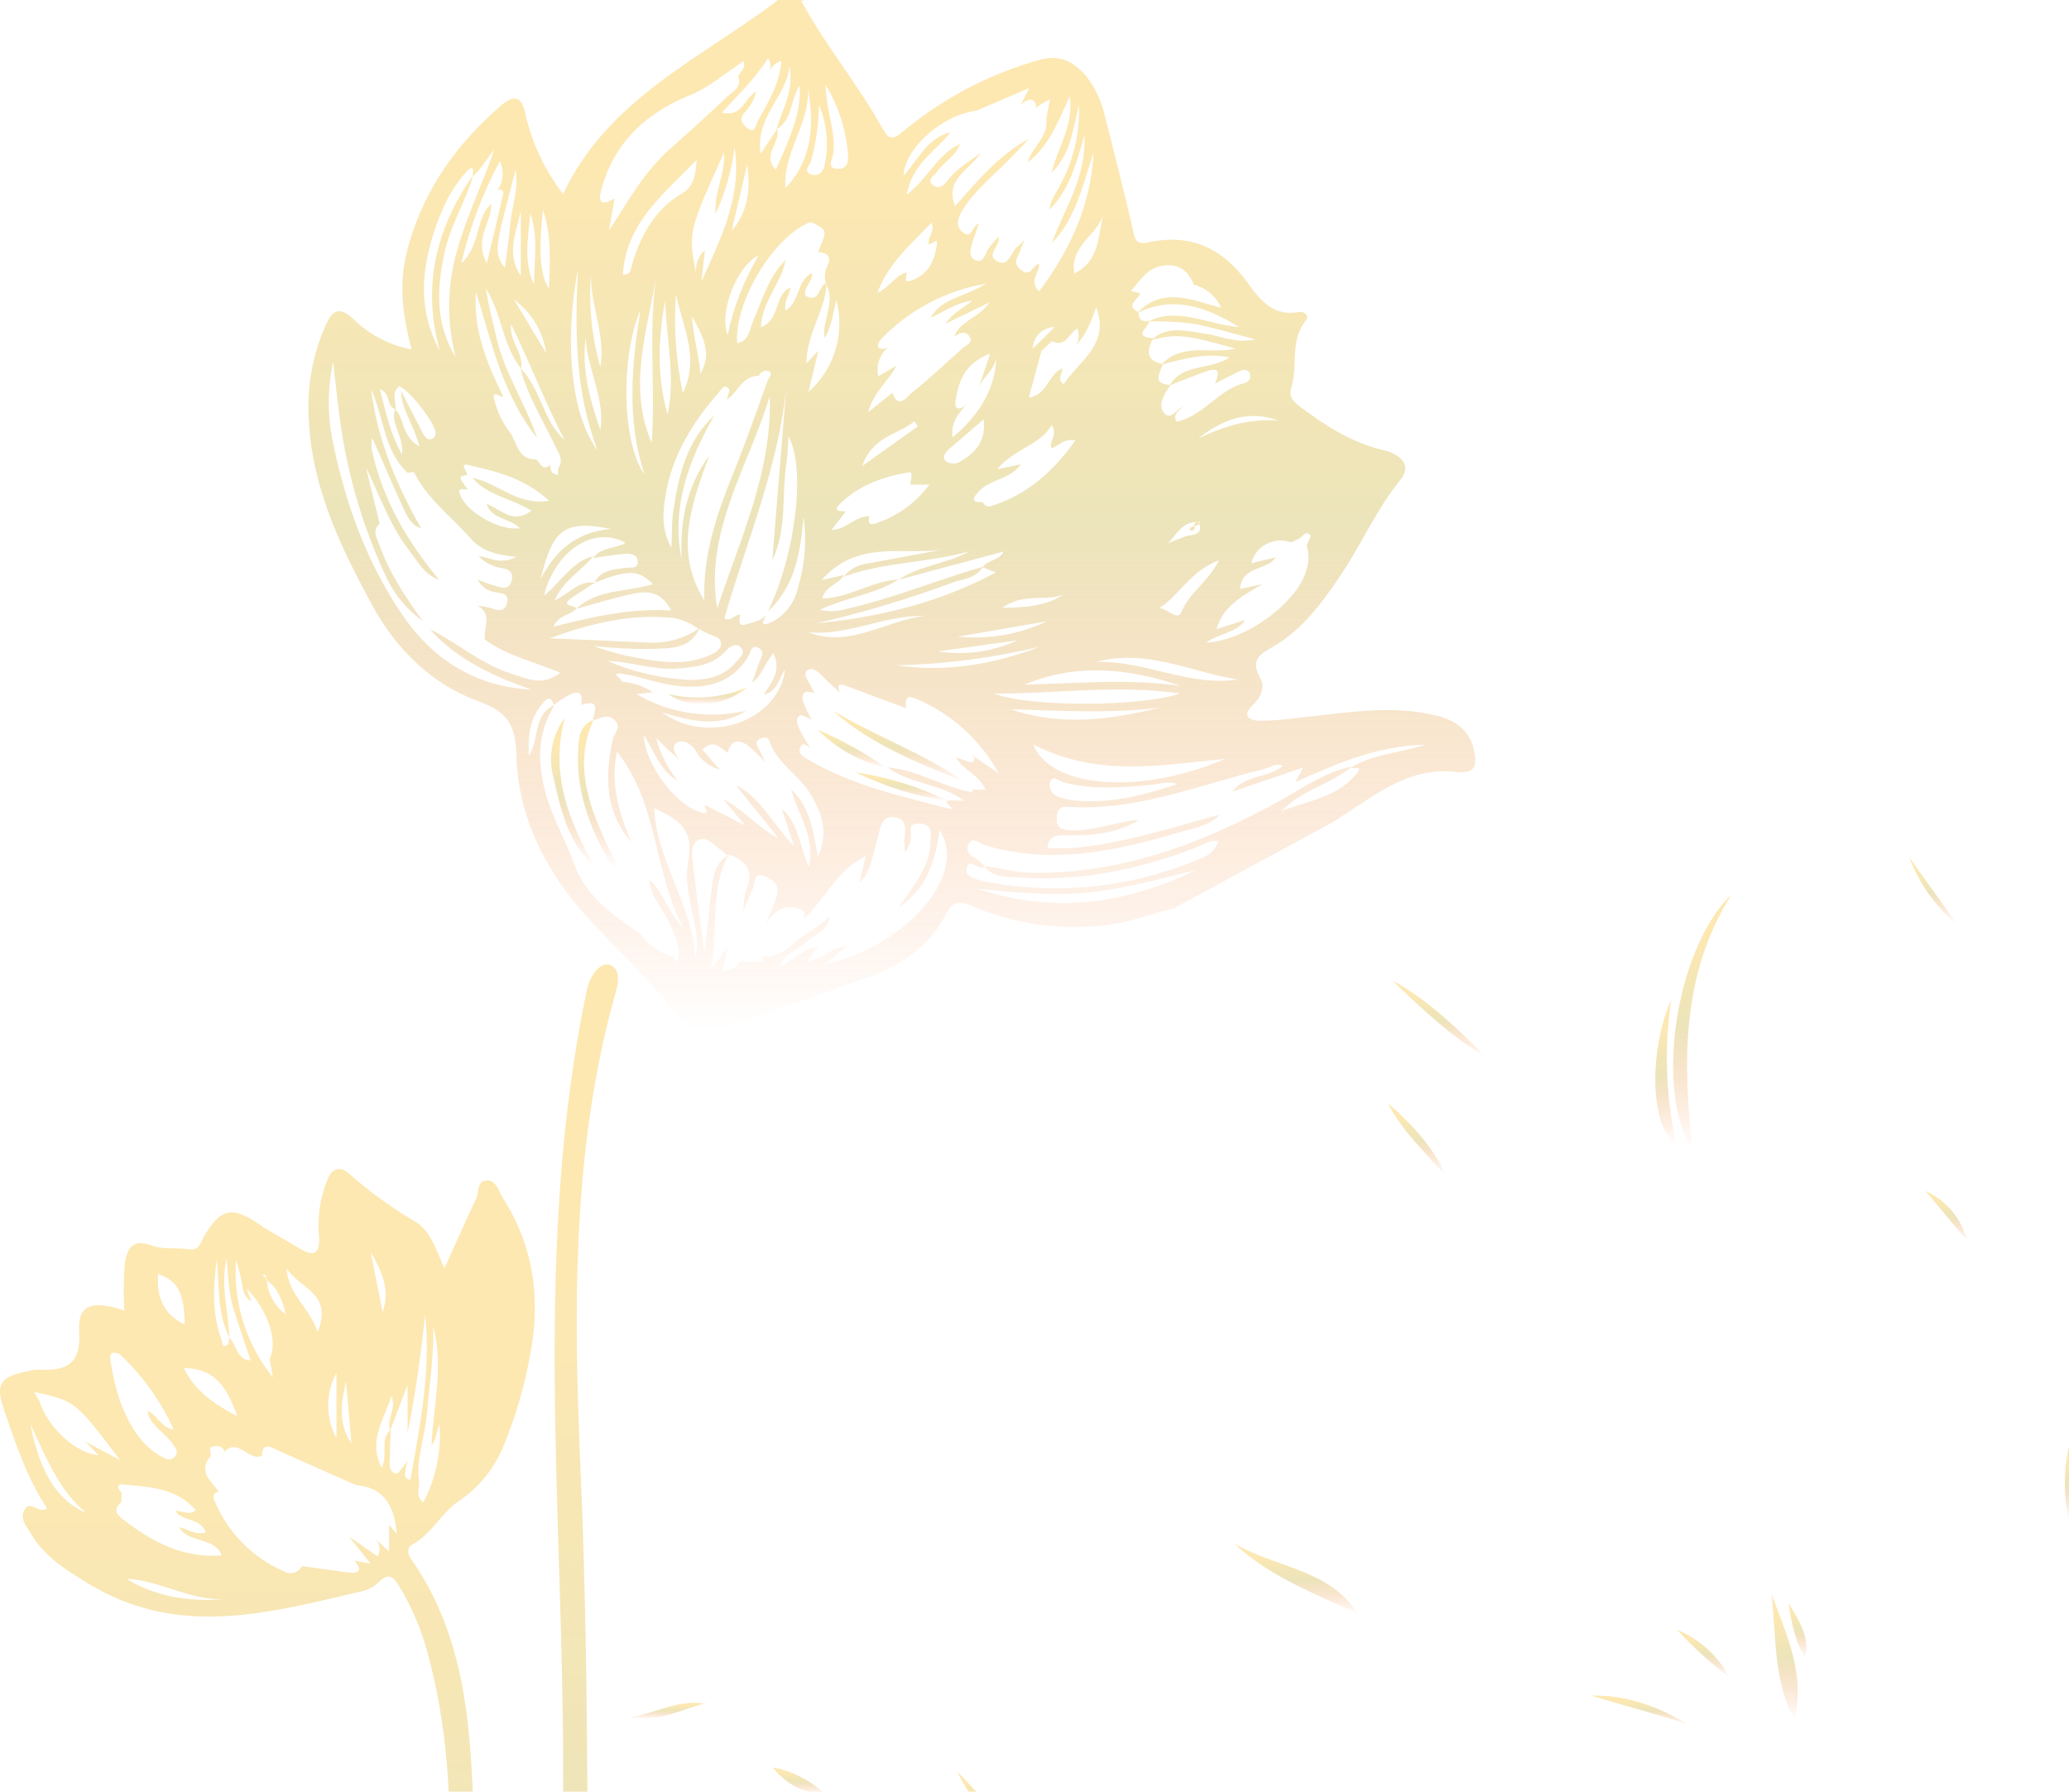 <svg width="440" height="381" viewBox="0 0 440 381" fill="none" xmlns="http://www.w3.org/2000/svg">
<g opacity="0.39">
<path d="M122.943 159.691C122.567 168.127 125.244 175.741 129.429 182.912C129.927 183.759 130.506 184.634 131.73 184.472C130.721 182.576 129.604 180.732 128.716 178.782C124.975 170.562 122.136 162.234 126.159 153.22H126.025V153.14C123.118 154.418 123.051 157.135 122.943 159.691Z" fill="url(#paint0_linear)"/>
<path d="M254.5 110.923C254.333 111.011 254.194 111.143 254.097 111.304C254 111.465 253.948 111.65 253.948 111.838H254.11C254.116 111.887 254.116 111.937 254.11 111.986C254.321 111.965 254.521 111.882 254.686 111.748C254.851 111.614 254.973 111.435 255.038 111.233C255.038 111.152 255.038 111.071 254.957 110.977C254.807 110.944 254.654 110.926 254.5 110.923Z" fill="url(#paint1_linear)"/>
<path d="M218.358 390.967C212.908 386.864 208.468 381.711 203.731 376.854V376.922L203.61 376.814C206.799 383.339 211.374 388.411 218.358 390.967Z" fill="url(#paint2_linear)"/>
<path d="M307.477 250.007L307.381 249.896L307.477 250.007Z" fill="url(#paint3_linear)"/>
<path d="M356.803 346.611C356.803 346.611 356.803 346.611 356.803 346.705C360.164 350.358 363.848 353.699 367.81 356.688C365.415 352.159 361.526 348.599 356.803 346.611Z" fill="url(#paint4_linear)"/>
<path d="M120.118 152.628C118.823 154.355 117.925 156.347 117.487 158.461C117.05 160.574 117.084 162.759 117.588 164.858C119.23 172.015 120.683 179.333 126.698 184.472C120.777 174.625 116.969 164.346 120.118 152.628Z" fill="url(#paint5_linear)"/>
<path d="M177.116 151.121C185.297 158.413 195.335 162.247 205.252 166.337C196.452 160.189 186.279 156.57 177.116 151.121Z" fill="url(#paint6_linear)"/>
<path d="M316.033 224.766C309.951 218.779 303.922 212.765 296.333 208.622V208.716C302.483 214.595 308.619 220.461 316.033 224.766Z" fill="url(#paint7_linear)"/>
<path d="M307.3 249.802H307.394C304.703 243.748 300.209 239.04 295.351 234.748V234.815H295.27C298.311 240.587 303.021 245.013 307.273 249.816L307.3 249.802Z" fill="url(#paint8_linear)"/>
<path d="M287.493 163.042L287.575 162.96L287.493 163.042Z" fill="url(#paint9_linear)"/>
<path d="M201.484 170.252C195.331 167.251 188.749 165.223 181.974 164.239C188.1 167.215 194.634 169.264 201.363 170.32C201.397 170.287 201.439 170.263 201.484 170.252Z" fill="url(#paint10_linear)"/>
<path d="M188.621 163.337L188.446 163.216C183.868 160.049 178.986 157.345 173.873 155.144C177.912 159.218 183.027 162.059 188.621 163.337Z" fill="url(#paint11_linear)"/>
<path d="M283.418 189.696L283.322 189.585L283.418 189.696Z" fill="url(#paint12_linear)"/>
<path d="M160.821 165.719C159.825 164.75 158.816 163.809 157.794 162.88C158.776 163.809 159.825 164.75 160.821 165.719Z" fill="url(#paint13_linear)"/>
<path d="M252.966 112.846H253.114C253.121 112.9 253.121 112.954 253.114 113.008C253.38 113.004 253.635 112.897 253.824 112.709C254.012 112.52 254.119 112.265 254.123 111.999H253.975C253.975 111.999 253.975 111.891 253.975 111.837C253.842 111.836 253.71 111.861 253.587 111.911C253.463 111.961 253.351 112.035 253.257 112.129C253.163 112.223 253.089 112.335 253.039 112.458C252.989 112.581 252.964 112.713 252.966 112.846Z" fill="url(#paint14_linear)"/>
<path d="M158.924 146.104C153.646 148.392 147.771 148.915 142.172 147.597C146.733 150.934 154.04 150.288 158.924 146.104Z" fill="url(#paint15_linear)"/>
<path d="M103.608 250.999C101.334 250.999 101.899 253.528 101.239 254.914C99.006 259.609 96.934 264.331 94.511 269.712C92.655 265.461 91.417 261.479 88.214 259.717C83.224 256.764 78.525 253.345 74.18 249.505C72.094 247.77 70.439 248.55 69.565 250.999C68.124 254.597 67.517 258.474 67.788 262.34C68.3 267.304 66.376 267.21 62.971 265.031C60.428 263.43 57.683 262.098 55.207 260.389C49.381 256.353 46.825 256.891 43.286 263.08C42.572 264.318 42.357 265.959 40.191 265.636C37.5 265.246 34.62 265.744 32.225 264.829C28 263.187 26.951 265.784 26.547 268.676C26.281 271.997 26.245 275.333 26.439 278.659C19.523 276.385 16.482 277.421 16.832 283.072C17.289 290.538 13.723 291.493 7.991 291.224C7.157 291.27 6.33 291.415 5.529 291.655C0.026 292.771 -0.997 294.345 0.833 299.727C3.336 306.965 5.704 314.283 10.01 320.727C8.274 322.005 6.538 318.938 5.3 320.889C4.062 322.84 5.596 324.441 6.484 325.974C9.364 330.952 14.06 333.858 18.823 336.737C38.025 348.522 57.656 342.858 77.248 338.284C78.524 337.928 79.69 337.258 80.639 336.333C82.563 334.45 83.626 335.149 84.823 337.154C87.345 341.317 89.304 345.796 90.65 350.473C95.198 366.469 96.14 382.882 95.359 399.349C94.337 421.062 92.87 442.749 91.592 464.449C90.327 485.813 90.825 507.137 90.811 528.487C90.811 550.43 90.811 572.359 90.932 594.287C90.932 595.714 90.932 597.14 90.932 598.566C90.932 601.929 90.313 603.463 88.443 604.108H97.458C96.503 603.651 96.113 602.763 96.113 600.88C96.203 568.69 96.203 536.505 96.113 504.325V503.814C96.584 486.324 96.22 468.687 97.458 451.198C99.06 429.78 101.495 408.376 100.755 386.877C100.123 367.599 99.14 348.186 87.407 331.477C86.64 330.387 86.519 329.042 87.73 328.382C91.861 326.163 93.825 321.656 97.579 319.194C102.052 316.151 105.473 311.799 107.375 306.736C109.889 300.51 111.729 294.034 112.865 287.417C115.005 275.766 113.363 264.694 106.85 254.591C105.989 253.192 105.518 250.985 103.608 250.999ZM81.379 279.022L78.836 266.295C81.177 270.21 83.034 274.233 81.379 279.022ZM73.575 293.686L74.745 306.911C71.812 302.7 72.579 298.22 73.575 293.686ZM71.556 291.937V305.808C70.398 303.679 69.792 301.295 69.792 298.872C69.792 296.45 70.398 294.066 71.556 291.937ZM67.519 283.179C65.743 277.798 61.384 275.551 60.926 269.659C63.833 274.219 70.816 274.771 67.56 283.233L67.519 283.179ZM56.513 271.757L56.755 271.986V272.228C59.042 273.829 59.944 276.264 60.792 279.493C59.628 278.651 58.664 277.564 57.967 276.308C57.269 275.053 56.856 273.66 56.755 272.228C56.696 272.195 56.641 272.155 56.593 272.107C56.499 272.04 56.486 271.905 56.486 271.757L55.813 271.112C56.701 270.91 56.513 271.407 56.513 271.757ZM50.148 267.869C50.666 269.382 51.079 270.928 51.386 272.497C51.628 274.179 51.817 275.78 53.458 276.722C53.189 275.982 52.933 275.255 52.449 273.95C57.132 278.807 59.177 285.439 57.32 288.991C57.562 290.336 57.791 291.574 58.033 292.866C52.35 285.846 49.541 276.932 50.175 267.923L50.148 267.869ZM46.111 267.681C46.663 273.331 46.111 279.157 48.803 284.457C48.56 278.847 46.865 273.318 48.184 267.6C48.56 271.192 48.56 274.852 49.677 278.363C50.794 281.874 52.072 285.56 53.297 289.274C50.229 289.112 50.39 285.964 48.803 284.498V284.565L48.695 284.403C48.695 284.888 48.695 285.601 48.48 285.843C47.134 286.946 47.228 285.278 47.134 284.901C45.048 279.345 45.318 273.573 46.138 267.721L46.111 267.681ZM50.444 301.126C45.344 298.435 41.348 295.677 39.114 290.901C45.748 290.915 48.345 295.153 50.471 301.18L50.444 301.126ZM33.638 270.896C37.796 272.322 39.209 274.932 39.276 281.659C34.526 279.318 33.275 275.538 33.638 270.896ZM25.403 287.901C30.309 292.442 34.237 297.935 36.948 304.045C33.961 303.305 33.355 300.722 31.337 300.009C31.97 303.238 35.064 304.583 36.719 307.018C37.311 307.866 38.065 308.767 37.231 309.709C36.396 310.651 35.535 310.355 34.539 309.817C30.005 307.409 27.677 303.225 25.861 298.798C24.843 295.993 24.095 293.096 23.627 290.148C23.398 288.91 22.873 286.933 25.403 287.901ZM6.565 303.063C10.05 310.476 12.674 316.987 18.285 321.656C12.324 319.194 8.557 313.261 6.498 303.104L6.565 303.063ZM8.53 298.166L7.265 295.973C16.051 297.924 16.051 297.924 25.524 310.449L18.177 306.548L20.976 309.427C16.307 309.131 10.373 303.749 8.462 298.207L8.53 298.166ZM25.82 319.369C25.82 318.682 25.82 318.023 25.82 317.283C24.946 316.624 24.919 315.508 25.941 315.615C31.472 316.221 37.298 316.153 41.644 321.131C40.002 322.369 38.63 321.131 37.325 321.279C38.751 323.633 42.532 322.624 43.784 325.84C41.51 326.499 39.881 325.073 38.092 324.71C40.016 328.288 45.546 326.607 47.161 330.723C38.966 331.382 32.454 327.925 26.305 323.176C24.434 321.79 24.219 320.916 25.753 319.409L25.82 319.369ZM26.91 335.701C34.015 336.024 40.366 340.315 47.592 340.033C39.72 340.692 32.575 339.266 26.91 335.701ZM82.738 324.225V329.889C81.554 328.813 80.773 328.113 80.047 327.4C80.422 327.906 80.647 328.508 80.697 329.136C80.747 329.764 80.62 330.393 80.329 330.952L74.22 326.728L78.795 332.459L75.351 331.853C77.113 333.871 76.494 334.678 74.005 334.356C70.735 333.939 67.479 333.441 64.209 333.01V333.131H64.129C63.952 333.449 63.712 333.728 63.425 333.951C63.137 334.174 62.807 334.337 62.455 334.428C62.103 334.52 61.736 334.54 61.376 334.486C61.016 334.431 60.671 334.305 60.361 334.113C53.636 331.186 48.324 325.744 45.56 318.952C45.237 318.198 45.344 317.297 46.542 317.189C44.873 314.902 41.98 312.884 44.833 309.588C44.833 308.848 44.174 307.772 45.371 307.543C46.259 307.382 47.403 307.422 47.739 308.714C50.727 305.646 52.812 310.718 55.584 309.588L55.705 309.494C55.705 308.054 56.257 307.14 57.804 307.812C63.806 310.503 69.78 313.194 75.754 315.803C81.056 316.194 83.895 319.544 84.366 326.122L82.738 324.225ZM87.272 314.714C85.537 314.135 86.223 313.261 86.25 312.642C86.332 311.978 86.467 311.321 86.653 310.678C85.833 311.606 84.823 313.368 84.245 313.368C82.496 312.978 82.899 311.068 82.899 309.709C82.899 307.772 83.034 305.835 83.128 303.884L82.993 304.059C80.773 306.131 82.522 309.104 81.19 312.131C78.203 306.292 81.621 302.041 83.249 296.834C84.42 299.807 81.998 301.866 82.993 304.113L86.68 294.466V304.651C88.376 296.336 89.533 287.942 90.407 279.506C91.672 291.278 89.385 302.875 87.272 314.7V314.714ZM89.963 319.449C88.376 318.104 89.143 316.638 89.143 315.333C88.376 310.261 90.394 305.512 90.798 300.534C91.296 294.399 92.318 288.291 92.143 282.089C94.404 290.565 92.143 298.96 91.767 307.382C92.843 306.036 92.83 304.314 93.448 302.781C93.911 308.544 92.726 314.32 90.031 319.436L89.963 319.449Z" fill="url(#paint16_linear)"/>
<path d="M313.516 159.731C312.628 155.104 309.264 153.005 305.147 152.09C295.62 149.803 286.134 151.633 276.648 152.561C273.831 152.974 270.99 153.207 268.144 153.26C266.004 153.26 263.703 152.453 266.583 149.749C268.211 148.229 269.045 145.955 268.05 144.247C265.506 139.888 268.574 138.865 271.373 137.13C277.051 133.619 280.981 128.372 284.694 122.937C289.323 116.21 292.512 108.542 297.773 102.097C300.599 98.64 297.289 96.433 294.194 95.707C287.466 94.133 281.936 90.554 276.527 86.518C274.818 85.173 273.997 84.379 274.683 82.133C276.029 77.585 274.266 72.352 277.724 68.128C278.559 67.105 277.294 66.137 276.244 66.338C270.862 67.388 267.996 63.836 265.48 60.338C260.097 52.764 253.221 49.575 244.206 51.526C241.394 52.132 241.354 50.733 240.883 48.715C239.012 40.562 236.953 32.449 234.881 24.337C234.196 21.403 232.888 18.65 231.046 16.265C228.355 12.996 225.193 11.503 220.86 12.781C210.345 15.758 200.565 20.894 192.146 27.862C189.872 29.772 189.119 29.893 187.585 27.149C182.391 17.812 175.474 9.659 170.388 0.135H170.926L170.886 0H165.235C165.241 0.027 165.241 0.054 165.235 0.081H165.383L165.033 0.336C148.725 12.579 129.173 21.162 119.754 41.248C115.831 36.175 113.075 30.3 111.681 24.041C110.981 20.584 109.42 20.005 106.568 22.427C96.638 30.983 89.493 41.261 86.384 54.136C84.77 60.863 85.738 67.522 87.528 74.316C82.815 73.401 78.477 71.118 75.055 67.751C72.121 65.06 70.614 66.002 69.242 69.204C67.051 74.109 65.822 79.388 65.622 84.756C65.124 101.035 71.704 115.093 79.253 128.869C84.366 138.193 91.901 145.484 101.562 149.049C108.156 151.498 109.636 154.054 109.838 160.915C110.295 174.759 116.821 186.598 126.348 196.647C131.73 202.365 137.543 207.746 142.427 213.975C146.693 219.424 149.276 220.043 156.085 217.756C165.288 214.661 174.452 211.433 183.602 208.177C191.07 205.486 197.609 201.571 201.296 194.185C202.561 191.656 203.987 191.495 206.409 192.544C215.552 196.5 225.589 197.931 235.473 196.688C240.304 196.082 244.892 194.347 249.588 193.163L283.322 174.893C291.974 169.512 299.159 163.001 309.466 164.131C313.584 164.588 314.176 163.041 313.516 159.731ZM274.495 115.335C275.087 115.066 275.679 114.784 276.271 114.528C276.863 114.273 277.617 112.699 278.612 113.802C278.868 114.084 278.155 115.255 277.872 116.022C278.404 117.634 278.404 119.374 277.872 120.986C276.217 127.901 265.076 136.228 256.518 136.646C259.276 134.587 262.923 134.681 264.78 131.829L258.711 133.767C260.205 128.52 264.578 126.636 268.426 124.215C266.987 124.511 265.547 124.833 263.717 125.237C264.08 120.192 269.543 121.389 271.279 118.51L266.099 119.762C266.319 118.894 266.719 118.083 267.273 117.379C267.826 116.676 268.52 116.096 269.311 115.676C270.101 115.257 270.971 115.008 271.864 114.944C272.757 114.881 273.653 115.005 274.495 115.309V115.335ZM252.454 113.99C252.295 114.046 252.126 114.074 251.957 114.071L248.404 115.51C250.221 113.681 251.405 110.923 254.54 111.017C254.734 110.928 254.947 110.891 255.159 110.909C255.133 111.042 255.097 111.172 255.051 111.299C255.576 113.008 254.89 113.748 252.414 113.923L252.454 113.99ZM259.182 119.25C256.801 123.851 252.831 126.112 251.243 130.134C250.45 132.152 248.216 129.34 246.507 129.327C250.894 126.529 253.087 121.484 259.102 119.183L259.182 119.25ZM271.79 89.438C265.695 88.913 260.151 90.689 254.782 93.245C259.774 89.371 265.197 87.07 271.71 89.371L271.79 89.438ZM247.166 56.504C250.624 55.966 252.656 57.513 253.894 60.54C255.168 60.87 256.351 61.482 257.355 62.333C258.359 63.183 259.159 64.249 259.694 65.451C253.517 63.809 247.422 60.903 241.999 66.392C241.999 66.392 241.999 66.392 241.999 66.473C249.535 62.894 256.343 65.128 263.529 69.54C256.666 69.016 250.624 65.222 244.273 68.316C247.385 68.267 250.495 68.429 253.585 68.8C257.917 69.594 262.143 70.926 266.946 72.15C262.815 73.132 259.586 71.383 256.182 70.926C252.333 70.415 248.337 69.11 244.906 72.271C250.45 70.926 252.145 71.168 262.775 74.128C257.595 75.366 251.593 72.782 247.126 77.37V77.491C251.701 76.307 256.262 74.962 261.456 75.998C257.42 78.756 251.647 77.236 248.821 81.796L248.727 81.944C251.311 80.949 253.867 79.913 256.464 78.984C259.774 77.814 259.155 79.698 258.388 81.568C260.017 80.734 261.631 79.872 263.286 79.079C264.188 78.635 265.251 78.231 265.816 79.469C265.883 79.67 265.908 79.883 265.889 80.094C265.87 80.306 265.808 80.511 265.705 80.697C265.603 80.883 265.463 81.045 265.294 81.174C265.126 81.303 264.932 81.396 264.726 81.447C259.102 82.792 255.966 88.469 250.207 89.666C249.319 88.039 250.799 87.366 251.553 86.411C250.207 87.124 248.862 89.505 247.516 87.756C246.171 86.007 247.597 83.72 248.862 81.985L248.943 81.85C245 81.689 246.574 79.442 247.247 77.545H247.126L247.287 77.397C243.56 76.711 243.924 74.491 245.202 71.908C240.761 71.612 244.22 69.635 244.408 68.343H244.3L244.435 68.195C244.18 68.26 243.918 68.296 243.654 68.303C242.645 68.303 242.161 67.643 242.094 66.446L241.919 66.527L242.08 66.365C239.053 64.778 242.349 63.675 242.417 62.329L240.506 61.885C242.43 59.706 243.87 57.069 247.166 56.504ZM263.313 144.462C252.791 146.09 243.385 140.345 233.105 140.762C243.695 137.843 253.289 142.888 263.259 144.502L263.313 144.462ZM219.798 158.319C233.361 165.328 247.032 162.691 260.622 161.332C243.049 168.96 223.605 167.844 219.744 158.359L219.798 158.319ZM250.463 166.7C243.103 169.162 236.039 170.898 228.598 170.225C227.442 170.098 226.305 169.84 225.207 169.458C224.551 169.28 223.987 168.861 223.628 168.285C223.268 167.708 223.14 167.017 223.269 166.35C223.821 164.588 225.301 166.108 226.175 166.35C232.459 168.019 238.77 167.481 245.094 166.848C246.682 166.714 248.27 165.987 250.409 166.741L250.463 166.7ZM171.465 77.263C171.572 70.926 175.394 66.163 175.757 60.634L175.636 60.365V60.258C173.981 60.755 174.492 64.509 171.33 62.948C170.671 61.132 172.958 59.881 172.676 58.065C169.406 59.612 170.173 64.065 167.092 66.029C166.607 64.051 167.953 62.733 168.101 61.145C164.508 62.679 166.109 67.872 161.803 69.581C162.046 63.998 166.244 60.163 167.051 55.28C163.391 58.953 162.086 63.863 160.095 68.424C159.355 70.132 159.341 72.46 156.771 72.971C156.098 64.347 164.347 50.504 172.124 47.302C172.474 47.154 173.039 47.544 173.47 47.679C175.892 49.105 175.892 49.105 173.954 53.558C175.488 53.773 176.847 54.109 176.093 56.248C175.406 57.477 175.227 58.926 175.596 60.284C175.667 60.271 175.74 60.271 175.811 60.284V60.715C177.654 64.482 174.775 68.114 175.353 71.841C176.941 69.392 177.129 66.46 177.856 63.769C178.782 67.261 178.718 70.942 177.67 74.399C176.622 77.856 174.632 80.953 171.922 83.343C172.729 80.007 173.375 77.289 174.035 74.572L171.465 77.263ZM172.043 184.378C170.011 179.952 169.931 175.095 166.257 171.974L168.854 179.911C164.037 174.866 161.682 169.458 156.475 166.942L165.558 178.243C161.104 175.943 158.117 172.122 153.838 169.943L158.399 175.485L149.936 171.167C149.572 171.718 151.187 173.158 149.64 172.875C144.257 171.92 137.206 162.893 136.897 156.314C139.184 159.664 140.301 163.969 144.163 166.014C141.982 163.394 140.414 160.318 139.575 157.014L144.647 161.763C143.638 160.619 142.669 158.87 143.854 157.983C145.038 157.095 146.935 158.063 147.89 159.557C148.434 160.562 149.177 161.447 150.075 162.155C150.973 162.863 152.006 163.379 153.111 163.673L149.357 159.382C151.752 157.068 153.205 159.018 154.739 160.081C155.183 158.346 155.95 157.673 156.879 157.673C157.821 157.78 158.706 158.18 159.408 158.817C160.628 159.868 161.774 161 162.84 162.207C162.342 161.198 161.817 160.162 161.319 159.126C160.983 158.426 160.391 157.781 161.561 157.135C162.422 156.718 163.31 156.61 163.633 157.579C165.235 162.422 169.985 164.79 172.433 168.947C174.882 173.104 176.228 177.019 173.954 182.145C172.918 176.763 172.312 171.557 168.262 167.857C169.635 173.171 173.456 177.907 172.043 184.378ZM132.241 144.96C132.537 144.422 129.187 142.767 132.632 143.305C136.076 143.843 139.736 145.269 143.396 145.753C149.68 146.601 155.506 145.632 159.153 139.551C159.677 138.677 159.718 136.861 161.427 137.829C162.772 138.65 161.817 139.874 161.427 140.937C160.929 142.282 160.444 143.749 159.947 145.161C161.951 143.816 162.436 141.395 164.481 138.838C166.298 142.874 163.943 145.229 162.396 147.704C165.262 147.112 165.638 144.368 166.957 142.323C165.611 153.368 150.568 158.574 140.772 151.471C146.773 153.26 152.775 154.902 158.682 151.135C150.742 152.966 142.402 151.7 135.363 147.597L138.848 147.193C136.88 145.881 134.602 145.111 132.241 144.96ZM148.509 133.726C145.338 135.851 141.555 136.872 137.745 136.632C130.802 136.35 123.872 135.973 116.888 135.744C125.392 132.596 134.004 130.47 143.154 131.385C145.102 131.747 146.943 132.548 148.536 133.726C148.567 133.687 148.61 133.659 148.657 133.645C148.657 133.645 148.657 133.645 148.657 133.74C149.357 134.116 150.003 134.493 150.77 134.829C151.792 135.314 153.313 135.448 153.326 136.861C153.34 138.273 151.819 138.933 150.635 139.444C145.603 141.556 140.476 140.789 135.363 139.861C132.225 139.286 129.141 138.444 126.146 137.345C130.242 137.814 134.362 138.03 138.485 137.991C142.212 137.762 146.558 138.26 148.684 133.74L148.509 133.726ZM113.027 108.609C108.99 111.609 106.447 108.192 103.486 107.156C104.536 110.438 108.371 110.116 110.578 112.308C106.11 112.995 98.75 108.676 97.727 104.788C97.391 103.523 98.831 104.223 99.477 104.062C97.458 101.371 97.458 101.371 99.342 100.981C99.571 100.281 97.23 98.29 99.894 98.949C105.666 100.295 111.533 101.64 116.781 106.47C109.918 107.613 105.801 102.568 100.486 101.64C103.729 105.407 108.788 105.958 113.027 108.609ZM129.927 112.483C122.809 113.035 118.113 116.963 114.991 123.138C117.561 112.349 120.145 110.519 129.954 112.483H129.927ZM133.022 115.457C130.734 116.708 127.761 116.318 126.132 118.658C128.406 118.336 130.667 117.945 132.941 117.744C134.112 117.636 135.632 118.04 135.632 119.291C135.794 120.999 134.098 120.636 133.076 120.73C130.532 121.134 127.814 121.107 126.428 123.892C133.695 121.08 135.847 121.12 138.835 124.215C133.358 125.923 127.142 125.17 122.54 129.448C126.576 128.372 130.519 127.107 134.569 126.26C137.556 125.627 140.624 125.627 142.75 129.811C134.044 129.273 126.065 131.157 117.723 133.242C118.799 130.672 121.288 130.914 122.54 129.448H122.62C122.446 128.6 118.718 129.031 121.719 127.026C123.293 125.964 124.908 124.941 126.496 123.905C123.091 123.367 121.113 126.219 117.938 127.672C119.849 123.327 123.657 121.389 126.186 118.255C121.504 119.439 119.324 123.838 115.704 126.609C118.126 116.923 126.55 111.663 133.049 115.457H133.022ZM152.169 45.499C154.246 41.003 155.608 36.209 156.206 31.293C157.847 41.625 153.34 50.625 149.195 59.8C149.438 57.58 149.666 55.374 149.909 53.154C149.248 53.764 148.734 54.515 148.405 55.351C148.077 56.188 147.942 57.088 148.011 57.984C146.329 49.495 146.451 49.024 153.999 32.422C154.241 37.239 151.725 41.181 152.196 45.513L152.169 45.499ZM163.27 80.868C160.902 87.447 158.588 94.052 155.977 100.537C152.452 109.255 149.438 118.026 149.788 127.686C143.275 117.205 147.096 107.035 150.837 96.864C145.993 103.456 144.54 110.977 144.97 119.008C142.696 107.734 146.491 97.846 151.914 88.335C146.06 93.716 144.325 101.008 143.208 108.515C142.858 110.829 142.939 113.196 142.777 116.479C140.557 112.443 141.001 108.824 141.512 105.501C142.858 96.985 147.231 89.882 152.829 83.491C153.34 82.913 153.945 81.46 154.995 82.657C155.318 83.02 154.726 84.191 154.537 84.985C156.946 83.451 157.807 79.859 161.386 79.913C161.541 79.517 161.838 79.195 162.219 79.008C162.6 78.821 163.038 78.784 163.445 78.904C164.522 79.375 163.512 80.29 163.297 80.881L163.27 80.868ZM152.506 129.3C149.814 112.766 159.233 99.151 163.687 84.272C164.239 100.254 157.43 114.461 152.559 129.287L152.506 129.3ZM141.458 63.513C141.62 71.72 143.719 79.913 141.983 88.119C139.602 79.926 140.005 71.706 141.512 63.5L141.458 63.513ZM143.692 62.423C145.199 69.392 148.859 76.254 145.213 83.545C143.736 76.604 143.242 69.489 143.746 62.41L143.692 62.423ZM147.069 67.051C149.761 71.841 151.389 75.366 148.94 79.496C148.711 75.756 147.514 72.177 147.123 67.038L147.069 67.051ZM154.699 71.222C152.909 66.311 156.677 56.585 161.333 54.311C158.227 59.546 155.999 65.254 154.739 71.209L154.699 71.222ZM155.614 49.024C156.623 44.719 157.619 40.414 158.91 34.925C159.731 40.925 158.776 45.311 155.668 49.011L155.614 49.024ZM144.957 41.167C138.929 44.786 135.969 50.584 134.192 57.056C134.031 57.661 133.937 58.401 132.457 58.401C133.116 47.504 140.907 41.477 148.159 33.983C147.904 37.454 147.473 39.674 145.011 41.154L144.957 41.167ZM138.592 94.173C133.291 81.904 137.852 69.957 139.669 58.078C137.745 70.092 139.467 82.173 138.592 94.173ZM137.085 100.9C132.228 94.173 131.945 75.863 136.184 65.921C134.354 77.639 133.21 89.303 137.085 100.9ZM143.948 142.161C147.823 141.879 151.644 141.475 154.43 138.327C155.345 137.291 156.556 136.74 157.444 137.56C158.789 138.906 157.202 139.915 156.488 140.803C153.932 143.951 150.232 144.61 146.531 144.57C140.548 144.258 134.667 142.892 129.16 140.534C134.152 140.682 138.915 142.511 143.975 142.148L143.948 142.161ZM164.131 132.273C161.238 133.619 162.369 131.843 163.095 130.592C162.032 132.044 160.27 132.219 158.789 132.717C156.744 133.417 157.309 131.802 157.444 130.726C156.273 130.524 155.641 132.273 154.053 131.466C158.803 114.918 165.786 98.869 167.307 81.379C166.284 93.936 165.257 106.528 164.225 119.156C167.509 112.43 166.136 105.057 167.293 98.034C167.562 96.42 167.549 94.738 167.684 92.788C171.438 99.514 169.164 118.026 163.311 130.013C169.096 124.632 170.227 117.515 170.873 109.833C171.601 114.895 171.196 120.055 169.688 124.941C169.372 126.496 168.711 127.961 167.754 129.228C166.797 130.494 165.568 131.53 164.158 132.26L164.131 132.273ZM197.636 103.039C194.91 106.759 191.126 109.572 186.777 111.111C185.687 111.515 184.274 111.999 184.907 109.766C181.96 109.645 180.103 112.578 176.833 112.672L179.861 108.757C178.933 108.568 176.78 108.972 178.69 107.089C182.646 103.214 187.652 101.411 193.007 100.47C193.989 100.295 194.016 100.47 193.613 103.066L197.636 103.039ZM206.18 117.219C201.404 119.91 195.725 120.165 191.137 123.233C185.553 123.434 180.803 127.107 174.869 127.269C175.528 124.484 178.489 124.255 179.471 122.264L174.721 123.34C182.458 114.569 192.213 118.188 200.542 116.842C195.16 117.838 189.845 118.86 184.503 119.815C183.505 119.917 182.538 120.222 181.661 120.71C180.784 121.198 180.016 121.859 179.404 122.654C188.069 119.425 197.421 119.735 206.207 117.205L206.18 117.219ZM203.18 85.55C203.731 81.245 205.104 77.195 210.567 75.218L208.118 82.55C208.925 80.168 211.401 78.837 211.818 76.2C211.818 82.065 208.454 88.213 202.574 92.976C202.171 89.828 203.826 87.931 205.494 86.061C204.525 87.07 203.005 87.326 203.18 85.55ZM212.047 99.77C215.855 95.276 221.157 94.738 223.673 90.353C225.018 92.667 222.986 93.824 223.592 95.29C225.166 94.954 226.149 93.111 228.678 93.649C223.915 100.375 218.304 105.299 210.621 107.654C210.295 107.732 209.951 107.686 209.657 107.524C209.364 107.362 209.141 107.096 209.033 106.779C206.584 106.86 206.692 106.026 208.145 104.506C210.675 101.815 214.873 101.936 217.066 98.748L212.047 99.77ZM221.466 74.653L223.713 72.527C226.62 74.047 227.333 70.832 229.095 69.836C229.322 70.388 229.425 70.982 229.394 71.578C229.364 72.173 229.202 72.755 228.92 73.28C231.073 71.087 232.056 68.262 233.132 65.356C236.079 73.227 229.553 76.644 226.189 81.716C224.507 80.37 226.189 79.361 225.839 78.352C222.892 79.603 222.798 83.962 218.788 84.554L221.466 74.653ZM219.623 74.155C219.647 72.931 220.149 71.764 221.021 70.905C221.893 70.045 223.067 69.561 224.292 69.554L219.623 74.155ZM208.952 120.623L209.046 120.502C199.345 123.3 189.98 127.228 180.103 129.448C178.245 130.022 176.269 130.101 174.371 129.677C179.901 126.986 185.916 126.475 190.895 123.327L213.446 117.273C212.518 119.21 210.136 119.022 209.019 120.502L208.939 120.609L211.791 121.712C199.52 128.304 186.764 131.224 173.55 132.569C183.401 130.295 193.095 127.392 202.574 123.878C204.781 123.111 207.499 123.017 208.939 120.609L208.952 120.623ZM226.445 126.273C222.637 128.789 218.371 129.206 213.164 129.246C217.779 125.842 222.623 128.089 226.552 126.273H226.445ZM203.664 135.381L222.623 132.112C216.75 134.885 210.236 136.015 203.772 135.381H203.664ZM216.407 136.148C211.112 138.589 205.214 139.413 199.452 138.516L216.407 136.148ZM250.988 145.848C239.9 144.247 228.894 145.323 217.873 145.579C229.001 140.924 240.075 142.094 251.095 145.848H250.988ZM209.167 89.075C209.813 93.918 207.243 96.528 203.704 98.411C203.252 98.564 202.769 98.601 202.299 98.519C201.829 98.436 201.387 98.238 201.013 97.94C200.3 97.106 201.121 96.111 201.901 95.424C204.323 93.38 206.665 91.348 209.275 89.075H209.167ZM196.56 130.995C188.298 131.95 180.763 137.87 171.855 134.439C180.48 135.26 188.217 130.672 196.667 130.995H196.56ZM221.385 137.426C211.468 141.233 201.282 143.049 190.531 141.462C200.967 141.239 211.349 139.886 221.493 137.426H221.385ZM250.921 147.475C242.847 150.26 219.044 150.449 211.388 147.475C224.709 147.556 237.909 145.498 251.028 147.475H250.921ZM246.884 150.408C236.213 153.099 225.543 154.444 214.9 150.812C225.772 151.148 236.402 151.794 247.045 150.408H246.884ZM228.476 58.145C227.44 52.334 233.24 50.073 234.545 45.822C233.509 50.396 233.765 55.562 228.476 58.145ZM207.647 23.543C211.334 21.969 215.007 20.382 218.923 18.687C218.25 20.032 217.671 21.108 217.093 22.225C218.008 21.593 219.152 20.584 220.026 21.66C220.18 21.845 220.275 22.072 220.299 22.312C220.323 22.552 220.275 22.793 220.161 23.005C221.022 22.306 222.125 21.821 223.296 21.068C222.946 22.898 222.717 24.122 222.489 25.333C223.027 29.194 219.407 31.265 218.56 34.521C223.094 31.077 224.978 25.911 227.508 20.462C228.423 26.799 224.816 31.481 223.659 36.728C227.696 32.692 228.207 27.391 229.445 22.292C229.68 28.15 228.347 33.965 225.583 39.136C224.682 40.912 223.363 42.499 223.188 44.584C227.225 40.548 228.786 35.315 230.616 28.709C231.033 38.127 226.175 44.571 223.7 51.715C228.867 46.333 230.279 39.176 232.567 32.449C232.015 43.495 227.669 53.047 220.982 61.953C218.627 59.679 221.21 57.917 220.982 56.127C219.636 56.248 219.259 59.154 217.066 57.352C215.384 56.006 216.326 54.849 216.851 53.544C217.227 52.656 217.564 51.742 217.9 50.854C217.524 51.396 217.07 51.881 216.555 52.293C214.9 53.289 214.725 57.136 211.912 55.482C209.585 54.136 212.949 52.145 212.357 50.302C211.616 51.163 210.823 51.997 210.163 52.912C209.504 53.827 209.248 56.275 207.284 55.239C205.804 54.473 206.436 52.643 206.907 51.203C207.378 49.764 207.755 48.741 208.172 47.517C206.826 47.773 206.745 50.88 204.889 49.495C203.032 48.109 203.678 46.293 204.794 44.517C207.338 40.481 211.024 37.521 214.321 34.198C215.855 32.665 217.335 31.077 218.842 29.503C212.424 32.947 207.876 38.463 203.086 43.858C200.825 38.006 206.369 36.041 208.602 32.49C206.127 34.387 203.328 35.894 201.417 38.503C200.677 39.512 199.547 40.266 198.443 39.418C196.95 38.261 198.618 37.427 199.17 36.633C200.65 34.467 203.207 33.189 204.216 30.606C199.466 32.651 197.488 37.79 192.832 41.436C194.003 34.71 199.089 32.14 202.144 28.104C197.165 29.342 195.281 33.97 192.146 37.333C192.415 31.467 200.489 24.377 207.647 23.543ZM198.053 47.383C198.955 49.199 197.259 50.356 197.474 51.822C198.161 52.185 199.372 50.477 199.264 51.58C198.928 55.145 197.488 58.414 193.774 59.652C191.904 60.311 192.926 58.643 192.805 57.93C190.451 58.495 189.361 60.903 186.589 62.302C189.038 55.697 193.855 51.889 198.053 47.383ZM190.679 77.747L186.777 80.007C186.533 78.925 186.581 77.798 186.917 76.741C187.253 75.684 187.864 74.736 188.688 73.993C185.997 74.68 186.548 72.93 187.504 71.975C193.46 65.838 201.219 61.761 209.652 60.338C205.131 63.204 200.233 63.325 197.905 67.576C200.812 66.231 203.462 64.307 206.799 63.944C204.808 65.518 202.48 66.634 201.108 68.827L210.459 64.28C207.997 67.791 204.054 68.222 202.938 71.585C203.933 70.886 205.131 70.24 206.032 71.383C207.176 72.809 205.615 73.24 204.781 73.98C201.148 77.155 197.69 80.545 193.909 83.505C193.155 84.083 191.083 87.326 189.778 83.505L184.557 87.702C185.93 83.155 189.038 80.881 190.679 77.747ZM194.447 89.586L195.201 90.649L183.359 99.097C185.553 92.667 191.07 92.478 194.447 89.586ZM180.305 32.463C180.453 33.943 180.426 35.853 178.394 35.894C175.582 35.961 177.049 33.862 177.21 32.651C177.789 28.01 175.69 23.651 175.569 18.054C178.245 22.424 179.866 27.358 180.305 32.463ZM175.394 34.979C175.138 36.606 174.048 37.535 172.568 37.104C170.644 36.499 172.218 35.127 172.474 34.239C173.544 30.345 174.114 26.33 174.169 22.292C175.86 26.298 176.287 30.724 175.394 34.979ZM171.841 18.835C173.187 26.597 172.783 33.929 167.038 39.997C166.499 32.288 172.232 26.315 171.841 18.835ZM165.114 27.606L165.275 27.445C168.572 25.306 168.06 21.149 170.065 18.202C170.442 24.727 167.495 30.203 165.006 36.095C161.898 32.934 166.096 30.256 165.275 27.445L161.736 32.732C160.592 24.66 167.414 20.395 167.859 14.086C168.948 19.01 166.419 23.153 165.114 27.539V27.606ZM163.768 14.893C164.279 13.956 165.14 13.259 166.163 12.956C165.84 17.92 163.297 21.781 161.144 25.777C160.74 26.517 160.633 28.561 158.87 27.189C157.74 26.315 157.121 25.158 158.44 23.826C159.6 22.618 160.418 21.123 160.808 19.494C158.345 20.732 157.834 25.037 153.542 23.947C156.906 20.153 160.498 16.897 163.337 12.35C163.582 12.703 163.745 13.105 163.815 13.529C163.885 13.952 163.86 14.386 163.741 14.799L163.768 14.893ZM127.828 40.521C130.519 30.364 137.247 24.095 146.8 20.207C150.837 18.579 154.255 15.539 158.144 13.009C158.722 14.745 157.255 15.283 156.973 16.279C157.847 18.687 155.627 19.561 154.497 20.705C150.46 24.539 146.424 28.171 142.252 31.871C136.87 36.714 133.425 43.01 129.523 48.997C129.913 46.737 130.304 44.463 130.707 42.203C128.756 43.32 126.953 43.818 127.828 40.521ZM125.702 58.011C125.406 64.751 128.877 71.168 127.666 78.029C125.809 71.507 125.144 64.702 125.702 57.944V58.011ZM124.545 71.868C124.921 78.594 128.689 84.689 127.68 91.496C125.473 84.958 123.643 78.608 124.545 71.8V71.868ZM122.903 57.284C122.244 70.321 122.298 83.29 127.074 95.747C121.544 88.483 119.889 72.944 122.903 57.284ZM120.077 93.608C115.435 89.344 115.018 82.657 110.658 78.258C112.165 84.137 115.408 89.236 117.965 94.631C118.732 96.272 120.01 97.792 118.665 99.703C118.665 100.12 118.665 100.537 118.665 100.954C117.319 100.873 117.023 100.012 117.009 98.909C115.327 100.254 114.897 98.398 114.036 97.658C109.999 97.846 109.999 93.891 108.317 91.765C106.817 89.757 105.733 87.471 105.128 85.038C104.536 82.698 106.339 84.514 107.025 84.339C103.554 77.316 100.607 70.159 101.212 62.02C104.536 72.782 106.918 84.029 114.238 93.137C111.789 85.9 107.362 79.469 105.612 71.948C104.792 68.424 103.877 64.926 103.312 61.32C106.77 66.702 106.823 73.428 110.833 78.379C111.345 74.922 108.223 72.406 108.694 68.962C112.69 77.074 115.92 85.563 120.077 93.635V93.608ZM115.476 44.638C117.386 50.342 116.942 55.831 116.74 61.361C114.857 58.495 114.48 53.585 115.476 44.638ZM112.784 45.311C114.52 50.275 113.592 55.414 113.551 60.5C111.277 55.576 112.327 50.423 112.798 45.311H112.784ZM116.135 75.029L109.299 63.688C111.137 65.029 112.689 66.722 113.865 68.67C115.041 70.617 115.817 72.779 116.148 75.029H116.135ZM110.753 45.069V58.616C107.644 54.096 109.663 49.589 110.712 45.069H110.753ZM109.676 36.163C110.295 40.642 108.869 43.804 108.586 47.06C108.304 50.316 107.819 53.477 107.389 56.921C104.603 53.625 105.68 51.661 109.636 36.163H109.676ZM105.841 40.427C107.389 39.956 106.998 41.288 106.877 41.773C105.909 46.145 104.832 50.504 103.54 55.966C100.647 50.733 104.671 47.208 104.455 43.347C101.024 46.508 102.343 51.984 98.091 56.02C99.867 48.442 102.626 41.128 106.299 34.266C106.763 35.246 106.962 36.332 106.874 37.413C106.787 38.495 106.417 39.534 105.801 40.427H105.841ZM93.731 45.566C94.944 42.267 96.771 39.227 99.113 36.606C100.647 34.965 100.863 35.934 100.459 37.427L100.567 37.252C100.561 37.328 100.561 37.405 100.567 37.481C102.423 35.894 103.527 33.701 105.101 31.804C102.679 39.069 99.234 45.903 97.216 53.248C95.065 60.646 94.954 68.488 96.893 75.944C92.385 68.518 92.856 60.715 94.794 52.656C96.14 47.275 99.06 42.687 100.567 37.481L100.486 37.548V37.427C92.641 48.782 89.721 61.051 93.556 74.612C88.187 64.885 89.923 55.159 93.65 45.566H93.731ZM84.03 87.03L84.151 87.164C84.299 85.469 83.088 83.586 84.891 82.133C86.936 82.751 92.682 90.084 92.641 92.142C92.629 92.376 92.561 92.604 92.445 92.808C92.328 93.011 92.165 93.184 91.968 93.312C91.04 93.689 90.408 93.016 90.017 92.276C88.416 89.236 86.869 86.155 85.294 83.101C85.294 86.976 87.986 90.178 89.17 94.913C85.308 92.694 86.115 89.061 84.124 87.151H83.976C83.061 90.231 85.886 92.653 85.496 96.649C82.805 91.846 82.038 87.379 80.76 82.738C83.101 83.505 82.079 86.303 84.03 87.03ZM85.496 130.645C77.88 119.425 73.386 106.86 70.695 93.541C69.621 88.054 69.671 82.406 70.843 76.94C71.448 81.917 71.879 86.909 72.673 91.846C74.322 102.277 77.4 112.431 81.823 122.022C83.555 126.033 86.346 129.497 89.896 132.044C86.25 126.973 82.765 121.806 80.666 115.833C80.127 114.313 79.064 112.82 80.746 111.353C79.764 107.317 78.795 103.281 77.813 99.339C80.733 105.326 82.859 111.663 87.017 117.044C88.847 119.371 90.219 122.224 93.368 123.246C86.64 115.174 81.5 106.429 79.172 96.124C78.923 95.135 78.923 94.1 79.172 93.111C81.285 97.94 83.37 102.783 85.55 107.586C86.438 109.537 87.313 111.622 89.587 112.362C84.299 103.12 80.262 93.433 78.903 82.765C81.702 88.631 81.5 95.747 86.721 100.564C87.918 100.295 87.972 100.268 88.268 100.833C91.161 106.402 96.261 110.075 100.271 114.69C102.397 117.044 105.424 118.08 109.851 118.389C106.178 120.286 104.011 118.389 101.778 118.255C103.05 119.582 104.715 120.464 106.527 120.771C108.438 120.999 109.326 121.82 108.721 123.703C108.115 125.587 106.581 124.874 105.37 124.591C104.085 124.216 102.823 123.767 101.589 123.246C101.948 123.98 102.487 124.611 103.155 125.081C103.823 125.551 104.599 125.846 105.411 125.937C106.675 126.219 108.304 126.138 107.86 128.116C107.416 130.094 105.989 129.905 104.428 129.313C103.491 129.054 102.532 128.883 101.562 128.802C104.832 130.605 102.76 133.551 103.123 135.986C107.765 139.444 113.484 140.641 119.162 143.049C115.274 146.022 112.031 144.274 108.855 143.278C102.397 141.287 97.324 136.686 91.363 133.753C97.257 140.318 104.953 143.816 113.027 146.641C101.132 146.022 92.022 140.238 85.496 130.645ZM138.068 187.069C138.458 191.185 141.674 193.997 142.992 197.683C143.706 199.688 144.849 201.585 144.176 203.845C144.148 204.002 144.068 204.144 143.948 204.249C143.1 204.598 143.369 203.872 143.262 203.509C140.407 202.729 137.91 200.984 136.197 198.571C130.546 194.602 124.773 190.943 122.163 183.853C120.293 178.741 117.494 173.979 116.041 168.651C114.264 162.166 114.224 155.951 117.844 150.045C117.839 150.014 117.839 149.982 117.844 149.951C113.296 152.023 114.803 157.121 112.461 160.714C112.246 156.583 112.636 152.938 115.153 149.857C115.906 148.955 117.009 147.449 117.736 149.857L117.911 149.763L117.83 149.897C118.952 148.987 120.171 148.202 121.463 147.556C123.845 146.614 123.818 148.256 123.589 149.911C124.185 149.686 124.811 149.555 125.446 149.52C127.195 149.52 126.509 151.363 126.038 153.045C126.089 153.013 126.143 152.986 126.2 152.964C126.205 153.009 126.205 153.054 126.2 153.099C127.68 152.911 129.079 151.552 130.68 153.099C132.282 154.646 130.68 155.79 130.344 157.135C128.608 164.992 128.595 172.539 134.26 179.064C131.569 172.889 129.792 166.579 131.192 159.812C140.019 170.857 138.983 185.374 145.293 197.239C142.212 194.28 141.284 189.894 138.068 187.069ZM147.769 203.966C147.648 192.706 139.696 183.571 139.104 171.893C144.621 174.221 147.621 176.777 146.397 182.925C145.347 188.118 147.312 193.445 148.132 198.706C148.337 200.467 148.214 202.25 147.769 203.966ZM149.761 202.352C148.953 196.19 148.092 190.028 147.392 183.853C147.191 182.077 146.666 179.669 148.402 178.701C150.433 177.557 151.86 179.898 153.488 180.853C153.986 181.149 154.174 181.956 154.995 181.781C151.806 183.557 151.618 186.8 151.241 189.853C150.703 194.011 150.474 198.181 149.761 202.352ZM175.326 205.042L179.888 201.356C176.901 201.154 175.125 204.047 171.68 204.37L173.927 201.329C170.738 201.692 168.679 204.275 165.854 205.432C166.688 202.742 169.514 202.177 171.236 200.508C172.958 198.84 176.08 198.006 176.484 194.872C175.114 196.082 173.652 197.184 172.111 198.168C168.854 199.93 166.728 203.697 162.301 203.387C162.301 203.751 162.301 204.114 162.301 204.477L157.269 204.396C156.717 206.159 155.103 206.078 153.636 206.536L154.753 201.383L151.12 206.226C152.99 197.481 150.716 189.154 155.022 181.701C158.762 183.046 160.404 185.239 158.655 189.288C158.267 190.727 158.073 192.211 158.076 193.701C158.776 192.033 159.422 190.365 160.202 188.723C160.66 187.701 160.202 185.562 162.14 186.154C164.077 186.746 165.934 187.943 165.181 190.486C164.575 192.517 163.633 194.522 162.853 196.432C164.616 193.607 166.89 192.087 170.361 193.392C171.532 193.836 170.9 194.737 170.98 195.369C175.474 191.199 177.883 185.024 184.113 182.051L182.767 187.728C185.351 185.293 185.459 181.849 186.508 178.768C187.194 176.79 187.046 173.467 190.047 173.763C193.774 174.127 192.025 177.557 192.375 179.75C192.428 180.242 192.428 180.738 192.375 181.23C193.143 180.369 193.615 179.285 193.72 178.136C193.922 176.965 192.805 174.88 195.604 175.122C198.403 175.364 197.932 177.086 197.878 178.983C197.73 184.687 193.963 188.548 191.15 192.894C197.004 189.14 198.901 183.181 199.816 176.481C206.086 185.925 192.644 201.248 175.286 205.096L175.326 205.042ZM201.659 170.144L201.821 170.333L201.404 170.265C200.744 170.817 204.095 172.593 201.404 171.853C191.406 169.243 181.22 166.969 172.164 161.682C171.007 161.01 169.473 160.337 170.281 158.696C170.725 157.781 171.707 158.561 172.326 159.126C171.518 157.781 170.644 156.328 169.931 154.861C169.5 153.987 169.123 152.695 170.025 152.171C170.563 151.861 171.734 152.682 172.622 152.991C171.887 151.783 171.278 150.503 170.805 149.171C170.24 146.991 171.518 146.776 173.214 147.381C172.837 146.641 172.42 145.915 172.057 145.161C171.693 144.408 170.711 143.291 171.707 142.538C172.703 141.785 173.806 142.659 174.667 143.547C175.918 144.892 177.358 146.036 178.623 147.274C177.762 145.256 178.717 145.363 180.17 145.928C184.315 147.489 188.459 149.009 192.617 150.556C192.55 148.188 193.007 147.718 195.187 148.74C202.517 151.923 208.577 157.457 212.41 164.467L206.53 160.431C206.786 160.74 207.284 161.077 207.257 161.359C207.149 162.18 206.53 162.18 205.911 161.951L203.314 161.05C204.794 163.741 208.253 164.75 209.571 167.911H206.665C206.745 168.099 206.826 168.288 206.92 168.476C200.596 167.481 195.106 163.593 188.607 163.189L188.701 163.256H188.809C193.72 166.741 200.206 166.633 205.05 170.292L201.659 170.144ZM208.145 188.979C215.895 189.746 223.605 190.607 231.477 189.759C239.349 188.912 246.763 186.88 254.352 184.983C239.51 192.262 224.103 194.374 208.105 189.033L208.145 188.979ZM288.475 164.534C284.318 169.633 278.061 170.252 272.503 172.485C276.702 168.046 282.918 166.781 287.533 162.987C282.017 164.104 277.469 167.306 272.732 169.969C256.047 179.198 238.649 185.952 219.138 185.562C215.761 185.495 212.585 184.539 209.289 184.149L209.41 184.284C211.078 186.477 213.594 186.396 215.99 186.571C229.445 187.566 242.201 184.943 254.634 180.1C255.98 179.589 257.177 178.526 259.102 178.835C258.829 179.696 258.353 180.478 257.713 181.115C257.074 181.752 256.29 182.225 255.428 182.494C241.241 188.591 225.573 190.373 210.379 187.62C209.878 187.586 209.382 187.5 208.898 187.365C207.432 186.773 204.996 186.557 205.656 184.418C206.315 182.279 208.145 185.347 209.41 184.284L209.262 184.122C208.913 183.671 208.506 183.268 208.051 182.925C206.705 182.118 205.104 181.176 205.979 179.467C206.853 177.759 208.333 179.467 209.41 179.723C223.767 184.042 237.599 180.88 251.338 176.844C254.15 176.01 257.245 175.579 259.411 173.225C250.127 175.701 240.963 178.714 231.356 179.952C228.504 180.357 225.62 180.483 222.744 180.328C223.027 177.409 225.059 177.638 226.996 177.638C232.379 177.638 237.559 177.275 242.242 174.328C237.263 174.665 232.567 176.871 227.44 176.521C225.664 176.4 224.642 175.983 224.749 173.952C224.749 172.337 225.234 171.436 227.037 171.557C241.73 172.552 255.119 166.848 268.951 163.485C270.189 163.189 271.36 162.14 272.84 162.866C269.624 165.476 264.766 164.736 262.075 168.328L277.186 163.189C276.473 164.534 275.962 165.395 275.464 166.283C284.008 162.53 292.512 158.601 303.223 158.346C297.275 160.122 292.055 160.444 287.52 163.041C287.184 163.902 290.278 162.328 288.435 164.588L288.475 164.534Z" fill="url(#paint17_linear)"/>
<path d="M130.29 205.46C127.841 203.859 125.419 207.545 124.814 210.411C113.309 265.152 119.755 320.62 119.755 375.967C119.826 451.925 119.777 527.883 119.607 603.84H125.312C128.878 603.84 125.715 473.8 125.514 463.132C124.572 413.126 125.662 363.093 123.482 313.1C122.015 279.467 121.558 245.268 130.492 212.59C130.654 211.998 130.815 211.406 130.99 210.814C131.542 208.958 131.865 206.523 130.29 205.46Z" fill="url(#paint18_linear)"/>
<path d="M62.675 332.056C57.522 327.034 52.863 321.529 48.762 315.616C52.863 321.529 57.522 327.034 62.675 332.056L63.16 332.379L62.675 332.056Z" fill="url(#paint19_linear)"/>
<path d="M157.794 162.88L154.86 160.189L157.794 162.88Z" fill="url(#paint20_linear)"/>
<path d="M416.103 196.5C416.104 196.469 416.104 196.438 416.103 196.406L416.21 196.527L406.038 182.307C408.103 187.832 411.572 192.724 416.103 196.5Z" fill="url(#paint21_linear)"/>
<path d="M149.734 362.231C144.553 363.643 139.628 366.334 133.95 365.19C139.238 364.37 144.096 361.329 149.734 362.231Z" fill="url(#paint22_linear)"/>
<path d="M149.828 362.19L150.245 362.042L149.922 362.257H149.734L149.828 362.19Z" fill="url(#paint23_linear)"/>
<path d="M164.36 375.819C168.579 376.612 172.477 378.613 175.582 381.577C173.399 381.524 171.255 380.978 169.312 379.981C167.369 378.984 165.676 377.561 164.36 375.819Z" fill="url(#paint24_linear)"/>
<path d="M173.658 322.733L173.537 322.584L173.645 322.652C173.656 322.678 173.66 322.705 173.658 322.733Z" fill="url(#paint25_linear)"/>
<path d="M194.501 285.279H194.434L194.582 285.117C194.582 285.117 194.528 285.211 194.501 285.279Z" fill="url(#paint26_linear)"/>
<path d="M201.727 380.998V380.931C201.782 380.993 201.84 381.051 201.902 381.106L201.727 380.998Z" fill="url(#paint27_linear)"/>
<path d="M222.543 357.86C222.535 357.806 222.535 357.751 222.543 357.697L222.746 357.887L222.543 357.86Z" fill="url(#paint28_linear)"/>
<path d="M227.965 302.298C228.008 302.358 228.058 302.412 228.114 302.46H228.046L227.938 302.311L227.965 302.298Z" fill="url(#paint29_linear)"/>
<path d="M266.315 293.083L266.126 292.88L266.302 293.002C266.302 293.002 266.315 293.056 266.315 293.083Z" fill="url(#paint30_linear)"/>
<path d="M288.839 343.261C279.689 338.808 270.001 335.323 262.412 328.153C271.118 333.373 282.743 333.521 288.839 343.261Z" fill="url(#paint31_linear)"/>
<path d="M283.376 189.693L283.255 189.531H283.349L283.43 189.666L283.376 189.693Z" fill="url(#paint32_linear)"/>
<path d="M301.609 295.476H301.514L301.447 295.368L301.609 295.476Z" fill="url(#paint33_linear)"/>
<path d="M317.365 348.535V348.603H317.257L317.19 348.468L317.365 348.535Z" fill="url(#paint34_linear)"/>
<path d="M338.423 360.549C346.066 360.334 352.847 362.998 359.239 366.792C352.35 364.397 345.312 362.715 338.423 360.549Z" fill="url(#paint35_linear)"/>
<path d="M347.828 344.728C347.865 344.781 347.905 344.83 347.95 344.877L347.828 344.728Z" fill="url(#paint36_linear)"/>
<path d="M355.404 212.562C353.876 222.825 354.245 233.282 356.494 243.411C350.856 239.577 350.6 223.635 355.404 212.562Z" fill="url(#paint37_linear)"/>
<path d="M368.241 190.163C357.597 207.06 357.826 225.612 359.939 244.474C351.986 232.742 355.942 202.176 368.241 190.163Z" fill="url(#paint38_linear)"/>
<path d="M376.758 339.023C379.987 347.66 383.957 356.123 381.616 365.715C377.108 357.293 377.727 347.956 376.758 339.023Z" fill="url(#paint39_linear)"/>
<path d="M382.141 243.035C382.105 242.978 382.064 242.924 382.019 242.873H382.1L382.195 242.995L382.141 243.035Z" fill="url(#paint40_linear)"/>
<path d="M380.351 340.854C382.463 344.459 384.953 347.943 383.93 352.518C381.696 348.952 380.943 344.93 380.351 340.854Z" fill="url(#paint41_linear)"/>
<path d="M406.361 172.674L406.226 172.553L406.361 172.634V172.674Z" fill="url(#paint42_linear)"/>
<path d="M418.35 263.847C415.389 260.313 412.434 256.779 409.482 253.246C411.666 254.227 413.599 255.691 415.135 257.527C416.671 259.363 417.77 261.524 418.35 263.847Z" fill="url(#paint43_linear)"/>
<path d="M431.012 222.384L431.16 222.519L431.079 222.721C431.044 222.612 431.022 222.498 431.012 222.384Z" fill="url(#paint44_linear)"/>
<path d="M436.542 223.985L436.38 223.863H436.488C436.508 223.903 436.526 223.943 436.542 223.985Z" fill="url(#paint45_linear)"/>
<path d="M440 307.449V323.338C438.822 318.107 438.822 312.68 440 307.449Z" fill="url(#paint46_linear)"/>
</g>
<defs>
<linearGradient id="paint0_linear" x1="127.319" y1="153.14" x2="127.319" y2="184.492" gradientUnits="userSpaceOnUse">
<stop offset="0.161" stop-color="#FAC438"/>
<stop offset="0.51" stop-color="#CEBA4E"/>
<stop offset="1" stop-color="#FF5C00" stop-opacity="0"/>
</linearGradient>
<linearGradient id="paint1_linear" x1="254.493" y1="110.923" x2="254.493" y2="111.986" gradientUnits="userSpaceOnUse">
<stop offset="0.161" stop-color="#FAC438"/>
<stop offset="0.51" stop-color="#CEBA4E"/>
<stop offset="1" stop-color="#FF5C00" stop-opacity="0"/>
</linearGradient>
<linearGradient id="paint2_linear" x1="210.984" y1="376.814" x2="210.984" y2="390.967" gradientUnits="userSpaceOnUse">
<stop offset="0.161" stop-color="#FAC438"/>
<stop offset="0.51" stop-color="#CEBA4E"/>
<stop offset="1" stop-color="#FF5C00" stop-opacity="0"/>
</linearGradient>
<linearGradient id="paint3_linear" x1="307.429" y1="249.896" x2="307.429" y2="250.007" gradientUnits="userSpaceOnUse">
<stop offset="0.161" stop-color="#FAC438"/>
<stop offset="0.51" stop-color="#CEBA4E"/>
<stop offset="1" stop-color="#FF5C00" stop-opacity="0"/>
</linearGradient>
<linearGradient id="paint4_linear" x1="362.307" y1="346.611" x2="362.307" y2="356.688" gradientUnits="userSpaceOnUse">
<stop offset="0.161" stop-color="#FAC438"/>
<stop offset="0.51" stop-color="#CEBA4E"/>
<stop offset="1" stop-color="#FF5C00" stop-opacity="0"/>
</linearGradient>
<linearGradient id="paint5_linear" x1="121.94" y1="152.628" x2="121.94" y2="184.472" gradientUnits="userSpaceOnUse">
<stop offset="0.161" stop-color="#FAC438"/>
<stop offset="0.51" stop-color="#CEBA4E"/>
<stop offset="1" stop-color="#FF5C00" stop-opacity="0"/>
</linearGradient>
<linearGradient id="paint6_linear" x1="191.184" y1="151.121" x2="191.184" y2="166.337" gradientUnits="userSpaceOnUse">
<stop offset="0.161" stop-color="#FAC438"/>
<stop offset="0.51" stop-color="#CEBA4E"/>
<stop offset="1" stop-color="#FF5C00" stop-opacity="0"/>
</linearGradient>
<linearGradient id="paint7_linear" x1="306.183" y1="208.622" x2="306.183" y2="224.766" gradientUnits="userSpaceOnUse">
<stop offset="0.161" stop-color="#FAC438"/>
<stop offset="0.51" stop-color="#CEBA4E"/>
<stop offset="1" stop-color="#FF5C00" stop-opacity="0"/>
</linearGradient>
<linearGradient id="paint8_linear" x1="301.332" y1="234.748" x2="301.332" y2="249.816" gradientUnits="userSpaceOnUse">
<stop offset="0.161" stop-color="#FAC438"/>
<stop offset="0.51" stop-color="#CEBA4E"/>
<stop offset="1" stop-color="#FF5C00" stop-opacity="0"/>
</linearGradient>
<linearGradient id="paint9_linear" x1="287.534" y1="162.96" x2="287.534" y2="163.042" gradientUnits="userSpaceOnUse">
<stop offset="0.161" stop-color="#FAC438"/>
<stop offset="0.51" stop-color="#CEBA4E"/>
<stop offset="1" stop-color="#FF5C00" stop-opacity="0"/>
</linearGradient>
<linearGradient id="paint10_linear" x1="191.729" y1="164.239" x2="191.729" y2="170.32" gradientUnits="userSpaceOnUse">
<stop offset="0.161" stop-color="#FAC438"/>
<stop offset="0.51" stop-color="#CEBA4E"/>
<stop offset="1" stop-color="#FF5C00" stop-opacity="0"/>
</linearGradient>
<linearGradient id="paint11_linear" x1="181.247" y1="155.144" x2="181.247" y2="163.337" gradientUnits="userSpaceOnUse">
<stop offset="0.161" stop-color="#FAC438"/>
<stop offset="0.51" stop-color="#CEBA4E"/>
<stop offset="1" stop-color="#FF5C00" stop-opacity="0"/>
</linearGradient>
<linearGradient id="paint12_linear" x1="283.37" y1="189.585" x2="283.37" y2="189.696" gradientUnits="userSpaceOnUse">
<stop offset="0.161" stop-color="#FAC438"/>
<stop offset="0.51" stop-color="#CEBA4E"/>
<stop offset="1" stop-color="#FF5C00" stop-opacity="0"/>
</linearGradient>
<linearGradient id="paint13_linear" x1="159.307" y1="162.88" x2="159.307" y2="165.719" gradientUnits="userSpaceOnUse">
<stop offset="0.161" stop-color="#FAC438"/>
<stop offset="0.51" stop-color="#CEBA4E"/>
<stop offset="1" stop-color="#FF5C00" stop-opacity="0"/>
</linearGradient>
<linearGradient id="paint14_linear" x1="253.544" y1="111.837" x2="253.544" y2="113.008" gradientUnits="userSpaceOnUse">
<stop offset="0.161" stop-color="#FAC438"/>
<stop offset="0.51" stop-color="#CEBA4E"/>
<stop offset="1" stop-color="#FF5C00" stop-opacity="0"/>
</linearGradient>
<linearGradient id="paint15_linear" x1="150.548" y1="146.104" x2="150.548" y2="149.728" gradientUnits="userSpaceOnUse">
<stop offset="0.161" stop-color="#FAC438"/>
<stop offset="0.51" stop-color="#CEBA4E"/>
<stop offset="1" stop-color="#FF5C00" stop-opacity="0"/>
</linearGradient>
<linearGradient id="paint16_linear" x1="56.875" y1="248.569" x2="56.875" y2="604.108" gradientUnits="userSpaceOnUse">
<stop offset="0.161" stop-color="#FAC438"/>
<stop offset="0.51" stop-color="#CEBA4E"/>
<stop offset="1" stop-color="#FF5C00" stop-opacity="0"/>
</linearGradient>
<linearGradient id="paint17_linear" x1="189.671" y1="0" x2="189.671" y2="219.007" gradientUnits="userSpaceOnUse">
<stop offset="0.161" stop-color="#FAC438"/>
<stop offset="0.51" stop-color="#CEBA4E"/>
<stop offset="1" stop-color="#FF5C00" stop-opacity="0"/>
</linearGradient>
<linearGradient id="paint18_linear" x1="124.699" y1="205.072" x2="124.699" y2="603.84" gradientUnits="userSpaceOnUse">
<stop offset="0.161" stop-color="#FAC438"/>
<stop offset="0.51" stop-color="#CEBA4E"/>
<stop offset="1" stop-color="#FF5C00" stop-opacity="0"/>
</linearGradient>
<linearGradient id="paint19_linear" x1="55.961" y1="315.616" x2="55.961" y2="332.379" gradientUnits="userSpaceOnUse">
<stop offset="0.161" stop-color="#FAC438"/>
<stop offset="0.51" stop-color="#CEBA4E"/>
<stop offset="1" stop-color="#FF5C00" stop-opacity="0"/>
</linearGradient>
<linearGradient id="paint20_linear" x1="156.327" y1="160.189" x2="156.327" y2="162.88" gradientUnits="userSpaceOnUse">
<stop offset="0.161" stop-color="#FAC438"/>
<stop offset="0.51" stop-color="#CEBA4E"/>
<stop offset="1" stop-color="#FF5C00" stop-opacity="0"/>
</linearGradient>
<linearGradient id="paint21_linear" x1="411.124" y1="182.307" x2="411.124" y2="196.527" gradientUnits="userSpaceOnUse">
<stop offset="0.161" stop-color="#FAC438"/>
<stop offset="0.51" stop-color="#CEBA4E"/>
<stop offset="1" stop-color="#FF5C00" stop-opacity="0"/>
</linearGradient>
<linearGradient id="paint22_linear" x1="141.842" y1="362.065" x2="141.842" y2="365.466" gradientUnits="userSpaceOnUse">
<stop offset="0.161" stop-color="#FAC438"/>
<stop offset="0.51" stop-color="#CEBA4E"/>
<stop offset="1" stop-color="#FF5C00" stop-opacity="0"/>
</linearGradient>
<linearGradient id="paint23_linear" x1="149.989" y1="362.042" x2="149.989" y2="362.257" gradientUnits="userSpaceOnUse">
<stop offset="0.161" stop-color="#FAC438"/>
<stop offset="0.51" stop-color="#CEBA4E"/>
<stop offset="1" stop-color="#FF5C00" stop-opacity="0"/>
</linearGradient>
<linearGradient id="paint24_linear" x1="169.971" y1="375.819" x2="169.971" y2="381.577" gradientUnits="userSpaceOnUse">
<stop offset="0.161" stop-color="#FAC438"/>
<stop offset="0.51" stop-color="#CEBA4E"/>
<stop offset="1" stop-color="#FF5C00" stop-opacity="0"/>
</linearGradient>
<linearGradient id="paint25_linear" x1="173.598" y1="322.584" x2="173.598" y2="322.733" gradientUnits="userSpaceOnUse">
<stop offset="0.161" stop-color="#FAC438"/>
<stop offset="0.51" stop-color="#CEBA4E"/>
<stop offset="1" stop-color="#FF5C00" stop-opacity="0"/>
</linearGradient>
<linearGradient id="paint26_linear" x1="194.508" y1="285.117" x2="194.508" y2="285.279" gradientUnits="userSpaceOnUse">
<stop offset="0.161" stop-color="#FAC438"/>
<stop offset="0.51" stop-color="#CEBA4E"/>
<stop offset="1" stop-color="#FF5C00" stop-opacity="0"/>
</linearGradient>
<linearGradient id="paint27_linear" x1="201.814" y1="380.931" x2="201.814" y2="381.106" gradientUnits="userSpaceOnUse">
<stop offset="0.161" stop-color="#FAC438"/>
<stop offset="0.51" stop-color="#CEBA4E"/>
<stop offset="1" stop-color="#FF5C00" stop-opacity="0"/>
</linearGradient>
<linearGradient id="paint28_linear" x1="222.641" y1="357.697" x2="222.641" y2="357.887" gradientUnits="userSpaceOnUse">
<stop offset="0.161" stop-color="#FAC438"/>
<stop offset="0.51" stop-color="#CEBA4E"/>
<stop offset="1" stop-color="#FF5C00" stop-opacity="0"/>
</linearGradient>
<linearGradient id="paint29_linear" x1="228.026" y1="302.298" x2="228.026" y2="302.46" gradientUnits="userSpaceOnUse">
<stop offset="0.161" stop-color="#FAC438"/>
<stop offset="0.51" stop-color="#CEBA4E"/>
<stop offset="1" stop-color="#FF5C00" stop-opacity="0"/>
</linearGradient>
<linearGradient id="paint30_linear" x1="266.22" y1="292.88" x2="266.22" y2="293.083" gradientUnits="userSpaceOnUse">
<stop offset="0.161" stop-color="#FAC438"/>
<stop offset="0.51" stop-color="#CEBA4E"/>
<stop offset="1" stop-color="#FF5C00" stop-opacity="0"/>
</linearGradient>
<linearGradient id="paint31_linear" x1="275.625" y1="328.153" x2="275.625" y2="343.261" gradientUnits="userSpaceOnUse">
<stop offset="0.161" stop-color="#FAC438"/>
<stop offset="0.51" stop-color="#CEBA4E"/>
<stop offset="1" stop-color="#FF5C00" stop-opacity="0"/>
</linearGradient>
<linearGradient id="paint32_linear" x1="283.342" y1="189.531" x2="283.342" y2="189.693" gradientUnits="userSpaceOnUse">
<stop offset="0.161" stop-color="#FAC438"/>
<stop offset="0.51" stop-color="#CEBA4E"/>
<stop offset="1" stop-color="#FF5C00" stop-opacity="0"/>
</linearGradient>
<linearGradient id="paint33_linear" x1="301.528" y1="295.368" x2="301.528" y2="295.476" gradientUnits="userSpaceOnUse">
<stop offset="0.161" stop-color="#FAC438"/>
<stop offset="0.51" stop-color="#CEBA4E"/>
<stop offset="1" stop-color="#FF5C00" stop-opacity="0"/>
</linearGradient>
<linearGradient id="paint34_linear" x1="317.278" y1="348.468" x2="317.278" y2="348.603" gradientUnits="userSpaceOnUse">
<stop offset="0.161" stop-color="#FAC438"/>
<stop offset="0.51" stop-color="#CEBA4E"/>
<stop offset="1" stop-color="#FF5C00" stop-opacity="0"/>
</linearGradient>
<linearGradient id="paint35_linear" x1="348.831" y1="360.537" x2="348.831" y2="366.792" gradientUnits="userSpaceOnUse">
<stop offset="0.161" stop-color="#FAC438"/>
<stop offset="0.51" stop-color="#CEBA4E"/>
<stop offset="1" stop-color="#FF5C00" stop-opacity="0"/>
</linearGradient>
<linearGradient id="paint36_linear" x1="347.889" y1="344.728" x2="347.889" y2="344.877" gradientUnits="userSpaceOnUse">
<stop offset="0.161" stop-color="#FAC438"/>
<stop offset="0.51" stop-color="#CEBA4E"/>
<stop offset="1" stop-color="#FF5C00" stop-opacity="0"/>
</linearGradient>
<linearGradient id="paint37_linear" x1="354.255" y1="212.562" x2="354.255" y2="243.411" gradientUnits="userSpaceOnUse">
<stop offset="0.161" stop-color="#FAC438"/>
<stop offset="0.51" stop-color="#CEBA4E"/>
<stop offset="1" stop-color="#FF5C00" stop-opacity="0"/>
</linearGradient>
<linearGradient id="paint38_linear" x1="362.026" y1="190.163" x2="362.026" y2="244.474" gradientUnits="userSpaceOnUse">
<stop offset="0.161" stop-color="#FAC438"/>
<stop offset="0.51" stop-color="#CEBA4E"/>
<stop offset="1" stop-color="#FF5C00" stop-opacity="0"/>
</linearGradient>
<linearGradient id="paint39_linear" x1="379.54" y1="339.023" x2="379.54" y2="365.715" gradientUnits="userSpaceOnUse">
<stop offset="0.161" stop-color="#FAC438"/>
<stop offset="0.51" stop-color="#CEBA4E"/>
<stop offset="1" stop-color="#FF5C00" stop-opacity="0"/>
</linearGradient>
<linearGradient id="paint40_linear" x1="382.107" y1="242.873" x2="382.107" y2="243.035" gradientUnits="userSpaceOnUse">
<stop offset="0.161" stop-color="#FAC438"/>
<stop offset="0.51" stop-color="#CEBA4E"/>
<stop offset="1" stop-color="#FF5C00" stop-opacity="0"/>
</linearGradient>
<linearGradient id="paint41_linear" x1="382.259" y1="340.854" x2="382.259" y2="352.518" gradientUnits="userSpaceOnUse">
<stop offset="0.161" stop-color="#FAC438"/>
<stop offset="0.51" stop-color="#CEBA4E"/>
<stop offset="1" stop-color="#FF5C00" stop-opacity="0"/>
</linearGradient>
<linearGradient id="paint42_linear" x1="406.294" y1="172.553" x2="406.294" y2="172.674" gradientUnits="userSpaceOnUse">
<stop offset="0.161" stop-color="#FAC438"/>
<stop offset="0.51" stop-color="#CEBA4E"/>
<stop offset="1" stop-color="#FF5C00" stop-opacity="0"/>
</linearGradient>
<linearGradient id="paint43_linear" x1="413.916" y1="253.246" x2="413.916" y2="263.847" gradientUnits="userSpaceOnUse">
<stop offset="0.161" stop-color="#FAC438"/>
<stop offset="0.51" stop-color="#CEBA4E"/>
<stop offset="1" stop-color="#FF5C00" stop-opacity="0"/>
</linearGradient>
<linearGradient id="paint44_linear" x1="431.086" y1="222.384" x2="431.086" y2="222.721" gradientUnits="userSpaceOnUse">
<stop offset="0.161" stop-color="#FAC438"/>
<stop offset="0.51" stop-color="#CEBA4E"/>
<stop offset="1" stop-color="#FF5C00" stop-opacity="0"/>
</linearGradient>
<linearGradient id="paint45_linear" x1="436.461" y1="223.863" x2="436.461" y2="223.985" gradientUnits="userSpaceOnUse">
<stop offset="0.161" stop-color="#FAC438"/>
<stop offset="0.51" stop-color="#CEBA4E"/>
<stop offset="1" stop-color="#FF5C00" stop-opacity="0"/>
</linearGradient>
<linearGradient id="paint46_linear" x1="439.558" y1="307.449" x2="439.558" y2="323.338" gradientUnits="userSpaceOnUse">
<stop offset="0.161" stop-color="#FAC438"/>
<stop offset="0.51" stop-color="#CEBA4E"/>
<stop offset="1" stop-color="#FF5C00" stop-opacity="0"/>
</linearGradient>
</defs>
</svg>
